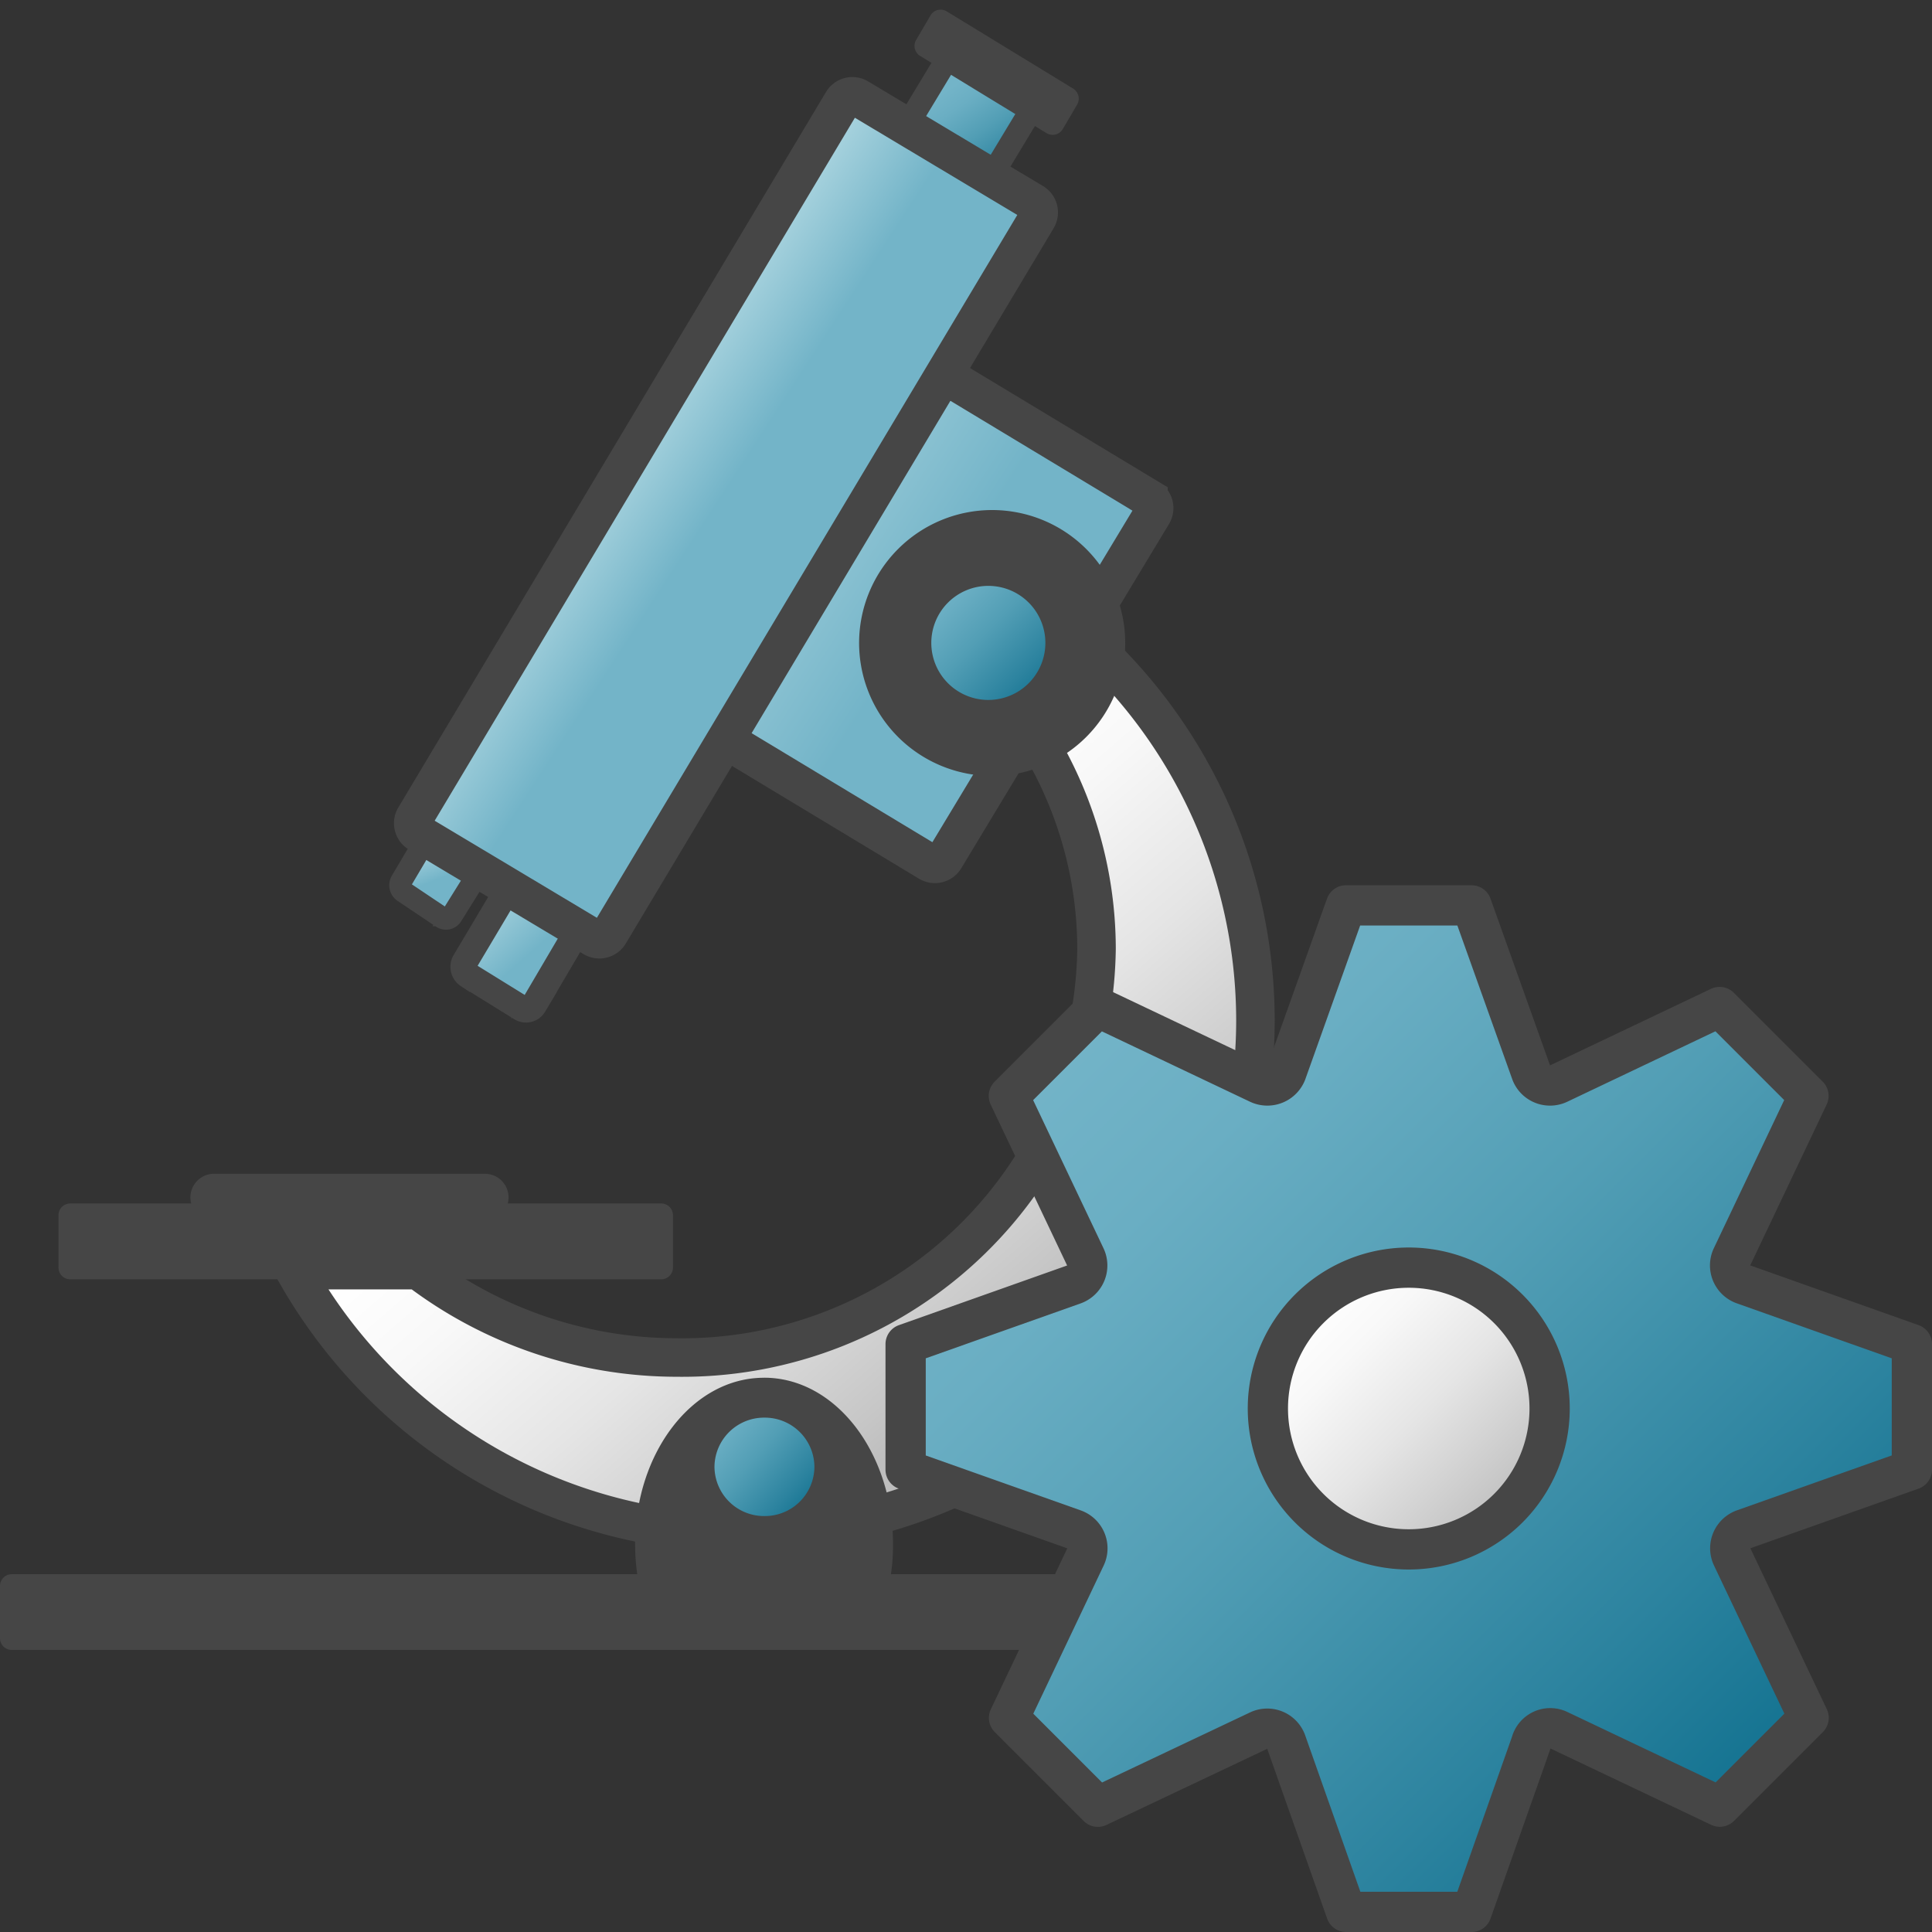 <svg id="Layer_1" data-name="Layer 1" xmlns="http://www.w3.org/2000/svg" xmlns:xlink="http://www.w3.org/1999/xlink" viewBox="0 0 48 48">
  <rect x="0" y="0" width="48" height="48" fill="#333333" stroke="none"/>
  <defs>
    <linearGradient id="linear-gradient" x1="38.925" y1="-0.945" x2="47.382" y2="-10.714" gradientTransform="matrix(0.944, 0, 0, -0.944, -19.389, 23.222)" gradientUnits="userSpaceOnUse">
      <stop offset="0" stop-color="#fff"/>
      <stop offset="0.221" stop-color="#f8f8f8"/>
      <stop offset="0.541" stop-color="#e5e5e5"/>
      <stop offset="0.92" stop-color="#c6c6c6"/>
      <stop offset="1" stop-color="#bebebe"/>
    </linearGradient>
    <linearGradient id="linear-gradient-2" x1="-466.457" y1="-60.781" x2="-466.66" y2="-67.608" gradientTransform="matrix(0.488, -0.809, -0.809, -0.488, 195.97, -395.182)" gradientUnits="userSpaceOnUse">
      <stop offset="0" stop-color="#afd7e1"/>
      <stop offset="1" stop-color="#73b4c8"/>
    </linearGradient>
    <linearGradient id="linear-gradient-3" x1="-454.261" y1="-64.131" x2="-455.529" y2="-66.929" gradientTransform="matrix(0.488, -0.809, -0.809, -0.488, 192.77, -396.167)" gradientUnits="userSpaceOnUse">
      <stop offset="0" stop-color="#73b4c8"/>
      <stop offset="0.175" stop-color="#6aaec3"/>
      <stop offset="0.457" stop-color="#529eb5"/>
      <stop offset="0.809" stop-color="#2c839f"/>
      <stop offset="1" stop-color="#147391"/>
    </linearGradient>
    <linearGradient id="linear-gradient-4" x1="-454.63" y1="-64.413" x2="-455.246" y2="-66.354" gradientTransform="matrix(0.483, -0.812, -0.784, -0.526, 181.092, -380.922)" xlink:href="#linear-gradient-2"/>
    <linearGradient id="linear-gradient-5" x1="-449.893" y1="-62.403" x2="-450.51" y2="-63.234" gradientTransform="matrix(0.48, -0.813, -0.78, -0.533, 178.298, -378.312)" xlink:href="#linear-gradient-2"/>
    <linearGradient id="linear-gradient-6" x1="39.151" y1="-12.69" x2="41.867" y2="-15.079" gradientTransform="matrix(0.944, 0, 0, -0.944, -19.389, 23.222)" xlink:href="#linear-gradient-3"/>
    <linearGradient id="linear-gradient-7" x1="45.035" y1="9.182" x2="47.948" y2="6.248" gradientTransform="matrix(0.944, 0, 0, -0.944, -19.389, 23.222)" xlink:href="#linear-gradient-3"/>
    <linearGradient id="linear-gradient-8" x1="-468.214" y1="-61.147" x2="-468.329" y2="-64.189" gradientTransform="matrix(0.485, -0.811, -0.811, -0.485, 192.679, -398.081)" xlink:href="#linear-gradient-2"/>
    <linearGradient id="linear-gradient-9" x1="26.168" y1="23.87" x2="43.829" y2="6.209" gradientTransform="matrix(1, 0, 0, -1, 0, 49.994)" xlink:href="#linear-gradient-3"/>
    <linearGradient id="linear-gradient-10" x1="32.525" y1="17.475" x2="37.475" y2="12.525" gradientTransform="matrix(1, 0, 0, -1, 0, 49.994)" xlink:href="#linear-gradient"/>
  </defs>
  <g id="g936">
    <path id="rect837" d="M.292,39.111H33.708A.291.291,0,0,1,34,39.4v1.3a.291.291,0,0,1-.292.292H.292A.291.291,0,0,1,0,40.708V39.4A.291.291,0,0,1,.292,39.111Z" fill="#464646"/>
    <path id="path856" d="M25.553,14.779v3.259a9.958,9.958,0,0,1,1.69,5.536A10.293,10.293,0,0,1,16.816,33.727h0a10.614,10.614,0,0,1-6.427-2.171H7.314a12.746,12.746,0,0,0,23.877-6.215h0A12.75,12.75,0,0,0,25.553,14.779Z" stroke="#464646" stroke-width="0.957" fill="url(#linear-gradient)"/>
    <path id="rect837-8" d="M1.745,29.9H16.427a.292.292,0,0,1,.293.292v1.3a.293.293,0,0,1-.293.292H1.745a.292.292,0,0,1-.292-.292v-1.3A.292.292,0,0,1,1.745,29.9Z" fill="#464646"/>
    <path id="rect875" d="M17.34,17.625,22.5,9.074a.293.293,0,0,1,.4-.1l5.637,3.4a.291.291,0,0,1,.1.4l-5.16,8.551a.292.292,0,0,1-.4.1l-5.637-3.4A.292.292,0,0,1,17.34,17.625Z" stroke="#464646" stroke-width="0.949" fill="url(#linear-gradient-2)"/>
    <path id="path839" d="M27.956,15.972a3.306,3.306,0,0,1-3.306,3.306h0a3.306,3.306,0,0,1-3.306-3.306h0a3.306,3.306,0,0,1,3.306-3.3h0a3.306,3.306,0,0,1,3.306,3.305Z" fill="#464646"/>
    <path id="rect875-7" d="M21.861,4.234l1.6-2.65a.292.292,0,0,1,.4-.1l1.591.96a.293.293,0,0,1,.1.4l-1.6,2.65a.292.292,0,0,1-.4.1l-1.59-.96A.291.291,0,0,1,21.861,4.234Z" stroke="#464646" stroke-width="0.571" fill="url(#linear-gradient-3)"/>
    <path id="rect909" d="M23.515.279,26.66,2.2a.293.293,0,0,1,.1.4l-.357.609a.291.291,0,0,1-.4.1L22.862,1.391a.292.292,0,0,1-.1-.4l.357-.609A.29.29,0,0,1,23.515.279Z" fill="#464646"/>
    <path id="rect875-7-5" d="M11.552,23.889l1.42-2.387a.225.225,0,0,1,.323-.073l1.272.853a.259.259,0,0,1,.077.342l-1.379,2.345a.229.229,0,0,1-.324.073l-1.312-.812a.252.252,0,0,1-.077-.341Z" stroke="#464646" stroke-width="0.649" fill="url(#linear-gradient-4)"/>
    <path id="rect875-7-5-3" d="M9.971,21.887,11.146,19.9a.173.173,0,0,1,.251-.056l.991.678a.2.2,0,0,1,.06.268l-1.217,1.952a.175.175,0,0,1-.251.055l-.949-.636A.2.2,0,0,1,9.971,21.887Z" stroke="#464646" stroke-width="0.539" fill="url(#linear-gradient-5)"/>
    <path id="path839-3" d="M18.979,34.23c-1.769,0-3.2,1.854-3.2,4.142h0a5.2,5.2,0,0,0,.281,1.683h5.849a5.175,5.175,0,0,0,.278-1.683c0-2.287-1.433-4.142-3.2-4.143Z" fill="#464646"/>
    <path id="path1012" d="M20.234,36.443a1.231,1.231,0,0,1-1.241,1.223h0a1.232,1.232,0,0,1-1.242-1.223h0a1.232,1.232,0,0,1,1.242-1.222h0a1.231,1.231,0,0,1,1.241,1.222Z" fill="url(#linear-gradient-6)"/>
    <path id="path1012-8" d="M25.972,15.972a1.417,1.417,0,1,1-1.416-1.416A1.416,1.416,0,0,1,25.972,15.972Z" fill="url(#linear-gradient-7)"/>
    <path id="rect877" d="M10.3,20.306,20.927,2.528a.291.291,0,0,1,.4-.1l4.345,2.6a.292.292,0,0,1,.1.4L15.142,23.2a.292.292,0,0,1-.4.1l-4.345-2.6A.291.291,0,0,1,10.3,20.306Z" stroke="#464646" stroke-width="0.944" fill="url(#linear-gradient-8)"/>
    <path id="rect1195" d="M5.319,29.473h6.728a.277.277,0,1,1,0,.554H5.319a.277.277,0,1,1,0-.554Z" fill="#464646" stroke="#464646" stroke-width="0.622"/>
    <path id="path50" d="M43.324,37.994,47.5,36.513V33.394l-4.176-1.482a.5.5,0,0,1-.314-.634.549.549,0,0,1,.021-.051l1.9-4-2.208-2.208-3.995,1.9a.5.5,0,0,1-.668-.232.393.393,0,0,1-.018-.043L36.56,22.494H33.44l-1.482,4.155a.507.507,0,0,1-.656.285l-.03-.013-4-1.9-2.207,2.207,1.9,4a.5.5,0,0,1-.24.665.455.455,0,0,1-.051.021L22.5,33.394v3.12l4.176,1.48a.5.5,0,0,1,.314.634c-.006.017-.013.035-.021.052l-1.9,4,2.207,2.208,4-1.894a.5.5,0,0,1,.663.246.392.392,0,0,1,.023.06l1.482,4.2H36.56l1.482-4.2a.49.49,0,0,1,.686-.314l4,1.9,2.207-2.207-1.9-4a.5.5,0,0,1,.24-.665A.419.419,0,0,1,43.324,37.994Z" stroke="#464646" stroke-linejoin="round" fill="url(#linear-gradient-9)"/>
    <path id="circle52" d="M38.5,34.994a3.5,3.5,0,1,1-3.5-3.5A3.5,3.5,0,0,1,38.5,34.994Z" stroke="#464646" stroke-miterlimit="10" fill="url(#linear-gradient-10)"/>
  </g>
</svg>
